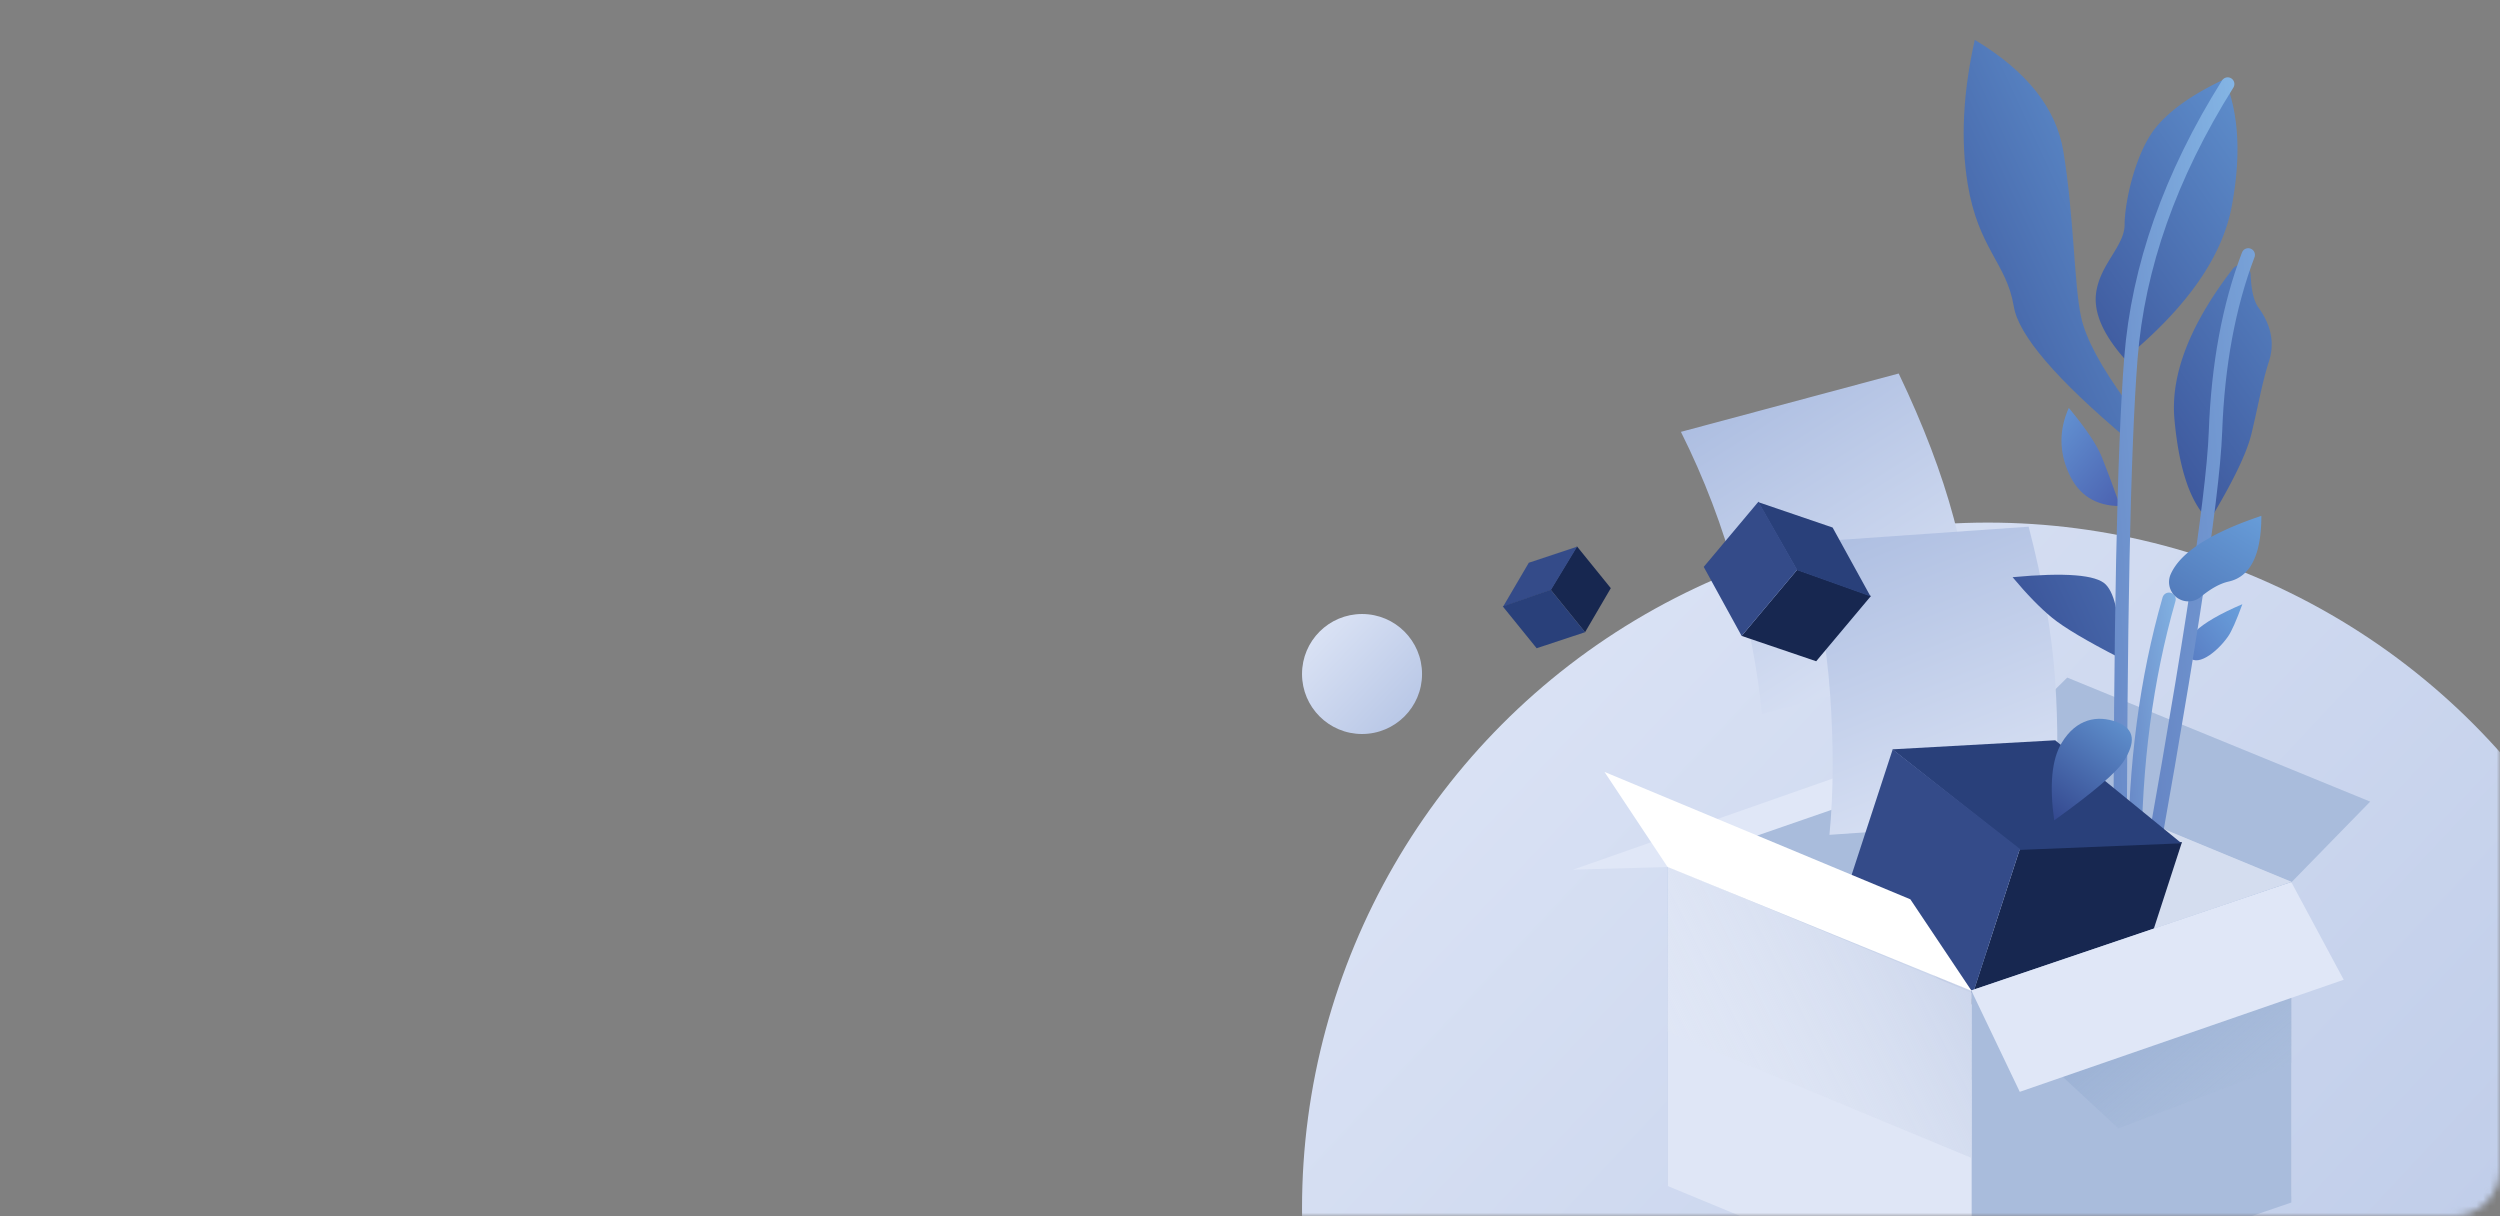 <?xml version="1.0" encoding="UTF-8" standalone="no"?>
<svg
   xmlns:dc="http://purl.org/dc/elements/1.1/"
   xmlns:cc="http://creativecommons.org/ns#"
   xmlns:rdf="http://www.w3.org/1999/02/22-rdf-syntax-ns#"
   xmlns:svg="http://www.w3.org/2000/svg"
   xmlns="http://www.w3.org/2000/svg"
   xmlns:xlink="http://www.w3.org/1999/xlink"
   xmlns:sodipodi="http://sodipodi.sourceforge.net/DTD/sodipodi-0.dtd"
   xmlns:inkscape="http://www.inkscape.org/namespaces/inkscape"
   width="370"
   height="180"
   version="1.1"
   id="svg144"
   sodipodi:docname="postal-service-1.svg"
   inkscape:version="1.0.1 (3bc2e813f5, 2020-09-07)">
  <rect width="100%" height="100%" fill="#808080" stroke="none"/>
  <sodipodi:namedview
     pagecolor="#ffffff"
     bordercolor="#666666"
     borderopacity="1"
     objecttolerance="10"
     gridtolerance="10"
     guidetolerance="10"
     inkscape:pageopacity="0"
     inkscape:pageshadow="2"
     inkscape:window-width="1368"
     inkscape:window-height="850"
     id="namedview146"
     showgrid="false"
     inkscape:zoom="1.1590818"
     inkscape:cx="139.05049"
     inkscape:cy="40.492581"
     inkscape:window-x="-6"
     inkscape:window-y="-6"
     inkscape:window-maximized="1"
     inkscape:current-layer="svg144" />
  <defs
     id="defs63">
    <linearGradient
       id="c"
       x1="171.302%"
       y1="169.409%"
       x2="-4.664%"
       y2="4.482%">
      <stop
         stop-color="#93A9D6"
         offset="0%"
         id="stop2" />
      <stop
         stop-color="#E0E7F7"
         offset="100%"
         id="stop4" />
    </linearGradient>
    <linearGradient
       id="d"
       x1="101.335"
       y1="113.008"
       x2="82.031"
       y2="144.249"
       gradientTransform="scale(1.018,0.982)"
       gradientUnits="userSpaceOnUse">
      <stop
         stop-color="#E8EDF7"
         stop-opacity="0"
         offset="0%"
         id="stop7" />
      <stop
         stop-color="#C2CCE1"
         offset="100%"
         id="stop9" />
    </linearGradient>
    <linearGradient
       id="e"
       x1="8.68%"
       y1="-72.654%"
       x2="58.734%"
       y2="120.934%">
      <stop
         stop-color="#93A9D6"
         offset="0%"
         id="stop12" />
      <stop
         stop-color="#E0E7F7"
         offset="100%"
         id="stop14" />
    </linearGradient>
    <linearGradient
       id="f"
       x1="42.908"
       y1="84.009"
       x2="31.781"
       y2="92.95"
       gradientTransform="scale(1,1)"
       gradientUnits="userSpaceOnUse">
      <stop
         stop-color="#6BA3DE"
         offset="0%"
         id="stop17" />
      <stop
         stop-color="#5677BF"
         offset="100%"
         id="stop19" />
    </linearGradient>
    <linearGradient
       id="g"
       x1="100%"
       y1="-31.414%"
       x2="-9.579%"
       y2="160.3%">
      <stop
         stop-color="#6BA3DE"
         offset="0%"
         id="stop22" />
      <stop
         stop-color="#202873"
         offset="100%"
         id="stop24" />
    </linearGradient>
    <linearGradient
       id="h"
       x1="17.146"
       y1="37.039"
       x2="29.948"
       y2="55.536"
       gradientTransform="scale(0.773,1.293)"
       gradientUnits="userSpaceOnUse">
      <stop
         stop-color="#6BA3DE"
         offset="0%"
         id="stop27" />
      <stop
         stop-color="#485CAC"
         offset="100%"
         id="stop29" />
    </linearGradient>
    <linearGradient
       id="i"
       x1="29.262"
       y1="56.981"
       x2="86.37"
       y2="21.262"
       gradientTransform="scale(0.417,2.396)"
       gradientUnits="userSpaceOnUse">
      <stop
         stop-color="#4551A2"
         offset="0%"
         id="stop32" />
      <stop
         stop-color="#95D0F6"
         offset="100%"
         id="stop34" />
    </linearGradient>
    <linearGradient
       id="j"
       x1="-22.438"
       y1="65.108"
       x2="135.657"
       y2="-20.059"
       gradientTransform="scale(0.384,2.601)"
       gradientUnits="userSpaceOnUse">
      <stop
         stop-color="#4551A2"
         offset="0%"
         id="stop37" />
      <stop
         stop-color="#95D0F6"
         offset="100%"
         id="stop39" />
    </linearGradient>
    <linearGradient
       id="k"
       x1="-19.403"
       y1="73.426"
       x2="172.652"
       y2="-18.754"
       gradientTransform="scale(0.422,2.368)"
       gradientUnits="userSpaceOnUse">
      <stop
         stop-color="#4551A2"
         offset="0%"
         id="stop42" />
      <stop
         stop-color="#95D0F6"
         offset="100%"
         id="stop44" />
    </linearGradient>
    <linearGradient
       id="l"
       x1="42.402"
       y1="69.063"
       x2="6.463"
       y2="122.726"
       gradientTransform="scale(1.039,0.962)"
       gradientUnits="userSpaceOnUse">
      <stop
         stop-color="#6BA3DE"
         offset="0%"
         id="stop47" />
      <stop
         stop-color="#202873"
         offset="100%"
         id="stop49" />
    </linearGradient>
    <linearGradient
       id="m"
       x1="130.964"
       y1="203.23"
       x2="78.592"
       y2="153.364"
       gradientTransform="scale(1.139,0.878)"
       gradientUnits="userSpaceOnUse">
      <stop
         stop-color="#C5D5EA"
         stop-opacity="0"
         offset="0%"
         id="stop52" />
      <stop
         stop-color="#93AAD0"
         offset="100%"
         id="stop54" />
    </linearGradient>
    <linearGradient
       id="n"
       x1="17.244"
       y1="166.776"
       x2="69.611"
       y2="141.182"
       gradientTransform="scale(1.021,0.979)"
       gradientUnits="userSpaceOnUse">
      <stop
         stop-color="#E8EDF7"
         stop-opacity="0"
         offset="0%"
         id="stop57" />
      <stop
         stop-color="#CCD6EC"
         offset="100%"
         id="stop59" />
    </linearGradient>
    <rect
       id="a"
       x="0"
       y="0"
       width="370"
       height="180"
       rx="7" />
    <linearGradient
       inkscape:collect="always"
       xlink:href="#c"
       id="linearGradient973"
       x1="347.705"
       y1="415.315"
       x2="-9.467"
       y2="80.549"
       gradientTransform="scale(1,1)"
       gradientUnits="userSpaceOnUse" />
    <linearGradient
       inkscape:collect="always"
       xlink:href="#c"
       id="linearGradient975"
       x1="30.423"
       y1="115.071"
       x2="-0.828"
       y2="85.78"
       gradientTransform="scale(1,1)"
       gradientUnits="userSpaceOnUse" />
    <linearGradient
       inkscape:collect="always"
       xlink:href="#e"
       id="linearGradient977"
       x1="39.921"
       y1="19.121"
       x2="59.631"
       y2="95.351"
       gradientTransform="scale(0.906,1.103)"
       gradientUnits="userSpaceOnUse" />
    <linearGradient
       inkscape:collect="always"
       xlink:href="#e"
       id="linearGradient979"
       x1="56.066"
       y1="37.636"
       x2="75.776"
       y2="113.865"
       gradientTransform="scale(0.906,1.103)"
       gradientUnits="userSpaceOnUse" />
    <linearGradient
       inkscape:collect="always"
       xlink:href="#g"
       id="linearGradient981"
       x1="47.09"
       y1="-14.793"
       x2="-4.512"
       y2="75.487"
       gradientTransform="scale(0.515,1.943)"
       gradientUnits="userSpaceOnUse" />
    <linearGradient
       inkscape:collect="always"
       xlink:href="#g"
       id="linearGradient983"
       x1="72.21"
       y1="-9.294"
       x2="26.996"
       y2="69.811"
       gradientTransform="scale(0.631,1.584)"
       gradientUnits="userSpaceOnUse" />
    <linearGradient
       inkscape:collect="always"
       xlink:href="#g"
       id="linearGradient985"
       x1="106.781"
       y1="85.025"
       x2="92.155"
       y2="110.614"
       gradientTransform="scale(0.888,1.126)"
       gradientUnits="userSpaceOnUse" />
    <mask
       id="b"
       fill="#fff">
      <use
         xlink:href="#a"
         id="use65" />
    </mask>
  </defs>
  <use
     fill="#ffffff"
     xlink:href="#a"
     id="use68"
     style="fill-rule:evenodd;fill:none"
     x="0"
     y="0"
     width="100%"
     height="100%" />
  <g
     mask="url(#b)"
     id="g140"
     style="fill:none;fill-rule:evenodd">
    <g
       transform="translate(192.7,5.9)"
       id="g138">
      <ellipse
         fill="url(#c)"
         cx="101.5"
         cy="172.922"
         rx="101.5"
         ry="101.478"
         id="ellipse70"
         style="fill:url(#linearGradient973)" />
      <ellipse
         fill="url(#c)"
         cx="8.881"
         cy="93.853"
         rx="8.881"
         ry="8.879"
         id="ellipse72"
         style="fill:url(#linearGradient975)" />
      <path
         fill="#a9bcdc"
         d="m 101.412,106.09 45.02,18.59 11.654,-11.94 -44.835,-18.358 z"
         id="path74" />
      <path
         fill="url(#d)"
         d="m 73.412,106.017 45.008,18.583 -0.038,24.857 -44.969,-6.826 z"
         transform="translate(28)"
         id="path76"
         style="fill:url(#d)" />
      <path
         fill="#e0e7f7"
         d="m 54.142,122.413 47.492,-16.396 H 87.971 l -47.86,16.79 z"
         id="path78" />
      <path
         fill="#a9bcdc"
         d="m 54.078,122.364 48.11,-16.649 v 47.13 l -48.11,16.78 z"
         id="path80" />
      <path
         fill="#d4ddef"
         d="m 101.412,106.017 45.007,18.584 v 46.575 l -45.007,-18.617 z"
         id="path82" />
      <path
         d="m 33.09,52.654 h 33.367 c 1.552,8.316 2.328,15.915 2.328,22.796 0,6.88 -0.517,13.762 -1.552,20.643 H 33.866 c 1.035,-6.163 1.552,-13.044 1.552,-20.643 0,-7.599 -0.776,-15.198 -2.328,-22.796 z"
         fill="url(#e)"
         transform="rotate(-15,64.938,-31.967)"
         id="path84"
         style="fill:url(#linearGradient977)" />
      <path
         d="m 47.725,73.078 h 33.367 c 1.552,8.316 2.328,15.915 2.328,22.796 0,6.881 -0.517,13.762 -1.552,20.643 H 48.501 c 1.035,-6.163 1.552,-13.044 1.552,-20.643 0,-7.598 -0.776,-15.197 -2.328,-22.796 z"
         fill="url(#e)"
         transform="rotate(-4,79.573,-306.11)"
         id="path86"
         style="fill:url(#linearGradient979)" />
      <path
         fill="#172750"
         d="m 84.201,82.306 -10.916,-3.891 -8.224,9.8 11.035,3.751 z"
         id="path88" />
      <path
         fill="#29407a"
         d="M 84.142,82.376 73.234,78.473 67.498,68.41 78.525,72.173 Z"
         id="path90" />
      <path
         fill="#344b89"
         d="m 67.557,68.34 5.728,10.075 -8.224,9.8 L 59.451,78 Z"
         id="path92" />
      <path
         fill="#172750"
         d="m 40.687,74.96 -3.883,6.426 5.085,6.28 3.81,-6.516 z"
         id="path94" />
      <path
         fill="#344b89"
         d="m 40.724,75.006 -3.89,6.419 -7.086,2.469 3.817,-6.51 z"
         id="path96" />
      <path
         fill="#29407a"
         d="m 29.712,83.849 7.092,-2.463 5.085,6.28 -7.165,2.372 z"
         id="path98" />
      <path
         d="m 41.244,83.519 c -6.584,2.818 -9.255,5.35 -8.01,7.594 1.063,1.916 4.168,-0.355 5.884,-2.802 0.523,-0.746 1.232,-2.343 2.126,-4.792 z"
         fill="url(#f)"
         transform="translate(97.926)"
         id="path100"
         style="fill:url(#f)" />
      <path
         d="m 23.155,91.507 c -4.953,-2.541 -8.314,-4.539 -10.082,-5.991 -1.77,-1.453 -3.715,-3.45 -5.837,-5.992 7.782,-0.726 12.381,-0.363 13.796,1.09 1.415,1.452 2.123,5.083 2.123,10.893 z M 24.233,59.089 C 13.719,50.256 8.112,43.709 7.413,39.444 6.363,33.048 2.165,30.916 0.59,21.321 -0.46,14.925 -0.11,7.818 1.64,0 c 7.696,4.62 12.07,10.128 13.119,16.524 1.574,9.594 1.574,19.722 2.623,24.52 0.7,3.197 2.983,7.436 6.85,12.714 v 5.33 z"
         fill="url(#g)"
         transform="translate(97.926)"
         id="path102"
         style="fill:url(#linearGradient981)" />
      <path
         d="m 23.155,68.994 c -3.618,0 -6.15,-1.614 -7.598,-4.842 -1.447,-3.228 -1.447,-6.456 0,-9.683 2.533,3.048 4.16,5.469 4.884,7.262 0.724,1.793 1.628,4.214 2.714,7.263 z"
         fill="url(#h)"
         transform="translate(97.926)"
         id="path104"
         style="fill:url(#h)" />
      <path
         d="m 30.39,82.792 c -3.376,11.762 -5.065,24.592 -5.065,38.492"
         stroke="url(#i)"
         stroke-width="1.983"
         stroke-linecap="round"
         transform="translate(97.926)"
         id="path106"
         style="stroke:url(#i)" />
      <path
         d="m 23.818,47.206 c -3.171,-3.584 -4.58,-6.81 -4.228,-9.677 0.528,-4.3 4.228,-6.989 4.228,-10.214 0,-3.226 1.586,-10.753 4.757,-14.516 2.115,-2.509 5.462,-4.839 10.043,-6.989 2.114,5.018 2.466,11.29 1.057,18.816 -1.41,7.527 -6.695,15.054 -15.857,22.58 z M 36.37,71.172 C 33.61,68.675 31.884,63.681 31.194,56.189 30.586,49.592 33.457,42.165 39.806,33.908 a 1.487,1.487 0 0 1 2.665,0.85 c 0.088,2.297 0.47,3.91 1.145,4.842 1.553,2.14 2.588,4.816 1.553,8.027 -1.035,3.21 -1.553,6.421 -2.588,10.702 -0.69,2.854 -2.76,7.135 -6.211,12.843 z"
         fill="url(#g)"
         transform="translate(97.926)"
         id="path108"
         style="fill:url(#linearGradient983)" />
      <path
         d="m 39.073,6.536 c -8.49,13.53 -13.265,27.061 -14.327,40.592 -1.06,13.53 -1.591,39.702 -1.591,78.513"
         stroke="url(#j)"
         stroke-width="1.983"
         stroke-linecap="round"
         transform="translate(97.926)"
         id="path110"
         style="stroke:url(#j)" />
      <path
         d="m 42.114,31.824 c -2.871,7.532 -4.488,16.26 -4.85,26.185 -0.361,9.926 -4.37,35.78 -12.027,77.564"
         stroke="url(#k)"
         stroke-width="1.983"
         stroke-linecap="round"
         transform="translate(97.926)"
         id="path112"
         style="stroke:url(#k)" />
      <path
         d="m 30.636,79.087 c 1.431,-3.24 5.905,-6.12 13.42,-8.64 0,5.76 -1.61,9 -4.83,9.72 -1.272,0.284 -2.654,1.044 -4.147,2.28 a 2.862,2.862 0 0 1 -4.443,-3.36 z"
         fill="url(#l)"
         transform="translate(97.926)"
         id="path114"
         style="fill:url(#l)" />
      <g
         id="g122">
        <path
           fill="#172750"
           d="m 130.23,118.73 -23.988,1.006 -7.48,23.024 24.106,-1.37 z"
           id="path116" />
        <path
           fill="#29407a"
           d="m 130.172,118.91 -23.983,0.98 -18.82,-14.888 24.1,-1.34 z"
           id="path118" />
        <path
           fill="#344b89"
           d="m 87.416,105.013 18.826,14.723 -7.48,23.024 -18.698,-15.277 z"
           id="path120" />
      </g>
      <path
         fill="#a9bcdc"
         d="m 99.085,140.676 47.333,-16.042 v 47.44 l -47.333,16.189 z"
         id="path124" />
      <path
         fill="url(#m)"
         d="m 71.085,140.943 47.322,-16.309 v 26.775 l -25.594,9.694 z"
         transform="translate(28)"
         id="path126"
         style="fill:url(#m)" />
      <path
         fill="#e0e7f7"
         d="m 99.051,140.683 47.352,-16.049 7.768,14.467 -47.945,16.59 z"
         id="path128" />
      <path
         fill="#dfe6f6"
         d="m 54.078,122.307 45.007,18.73 v 47.205 l -45.007,-18.63 z"
         id="path130" />
      <path
         fill="url(#n)"
         d="m 26.175,122.307 44.919,18.348 -0.047,24.809 -44.969,-18.669 z"
         transform="translate(28)"
         id="path132"
         style="fill:url(#n)" />
      <path
         fill="#ffffff"
         d="m 54.098,122.41 45.005,18.346 -9.072,-13.56 -45.265,-18.851 z"
         id="path134" />
      <path
         d="m 92.575,100.959 c -2.826,-1.05 -5.987,-0.52 -8.164,3.119 -1.451,2.426 -1.814,6.238 -1.088,11.436 5.805,-4.158 9.252,-7.104 10.34,-8.837 1.633,-2.599 1.737,-4.669 -1.088,-5.718 z"
         fill="url(#g)"
         transform="translate(28)"
         id="path136"
         style="fill:url(#linearGradient985)" />
    </g>
  </g>
</svg>
